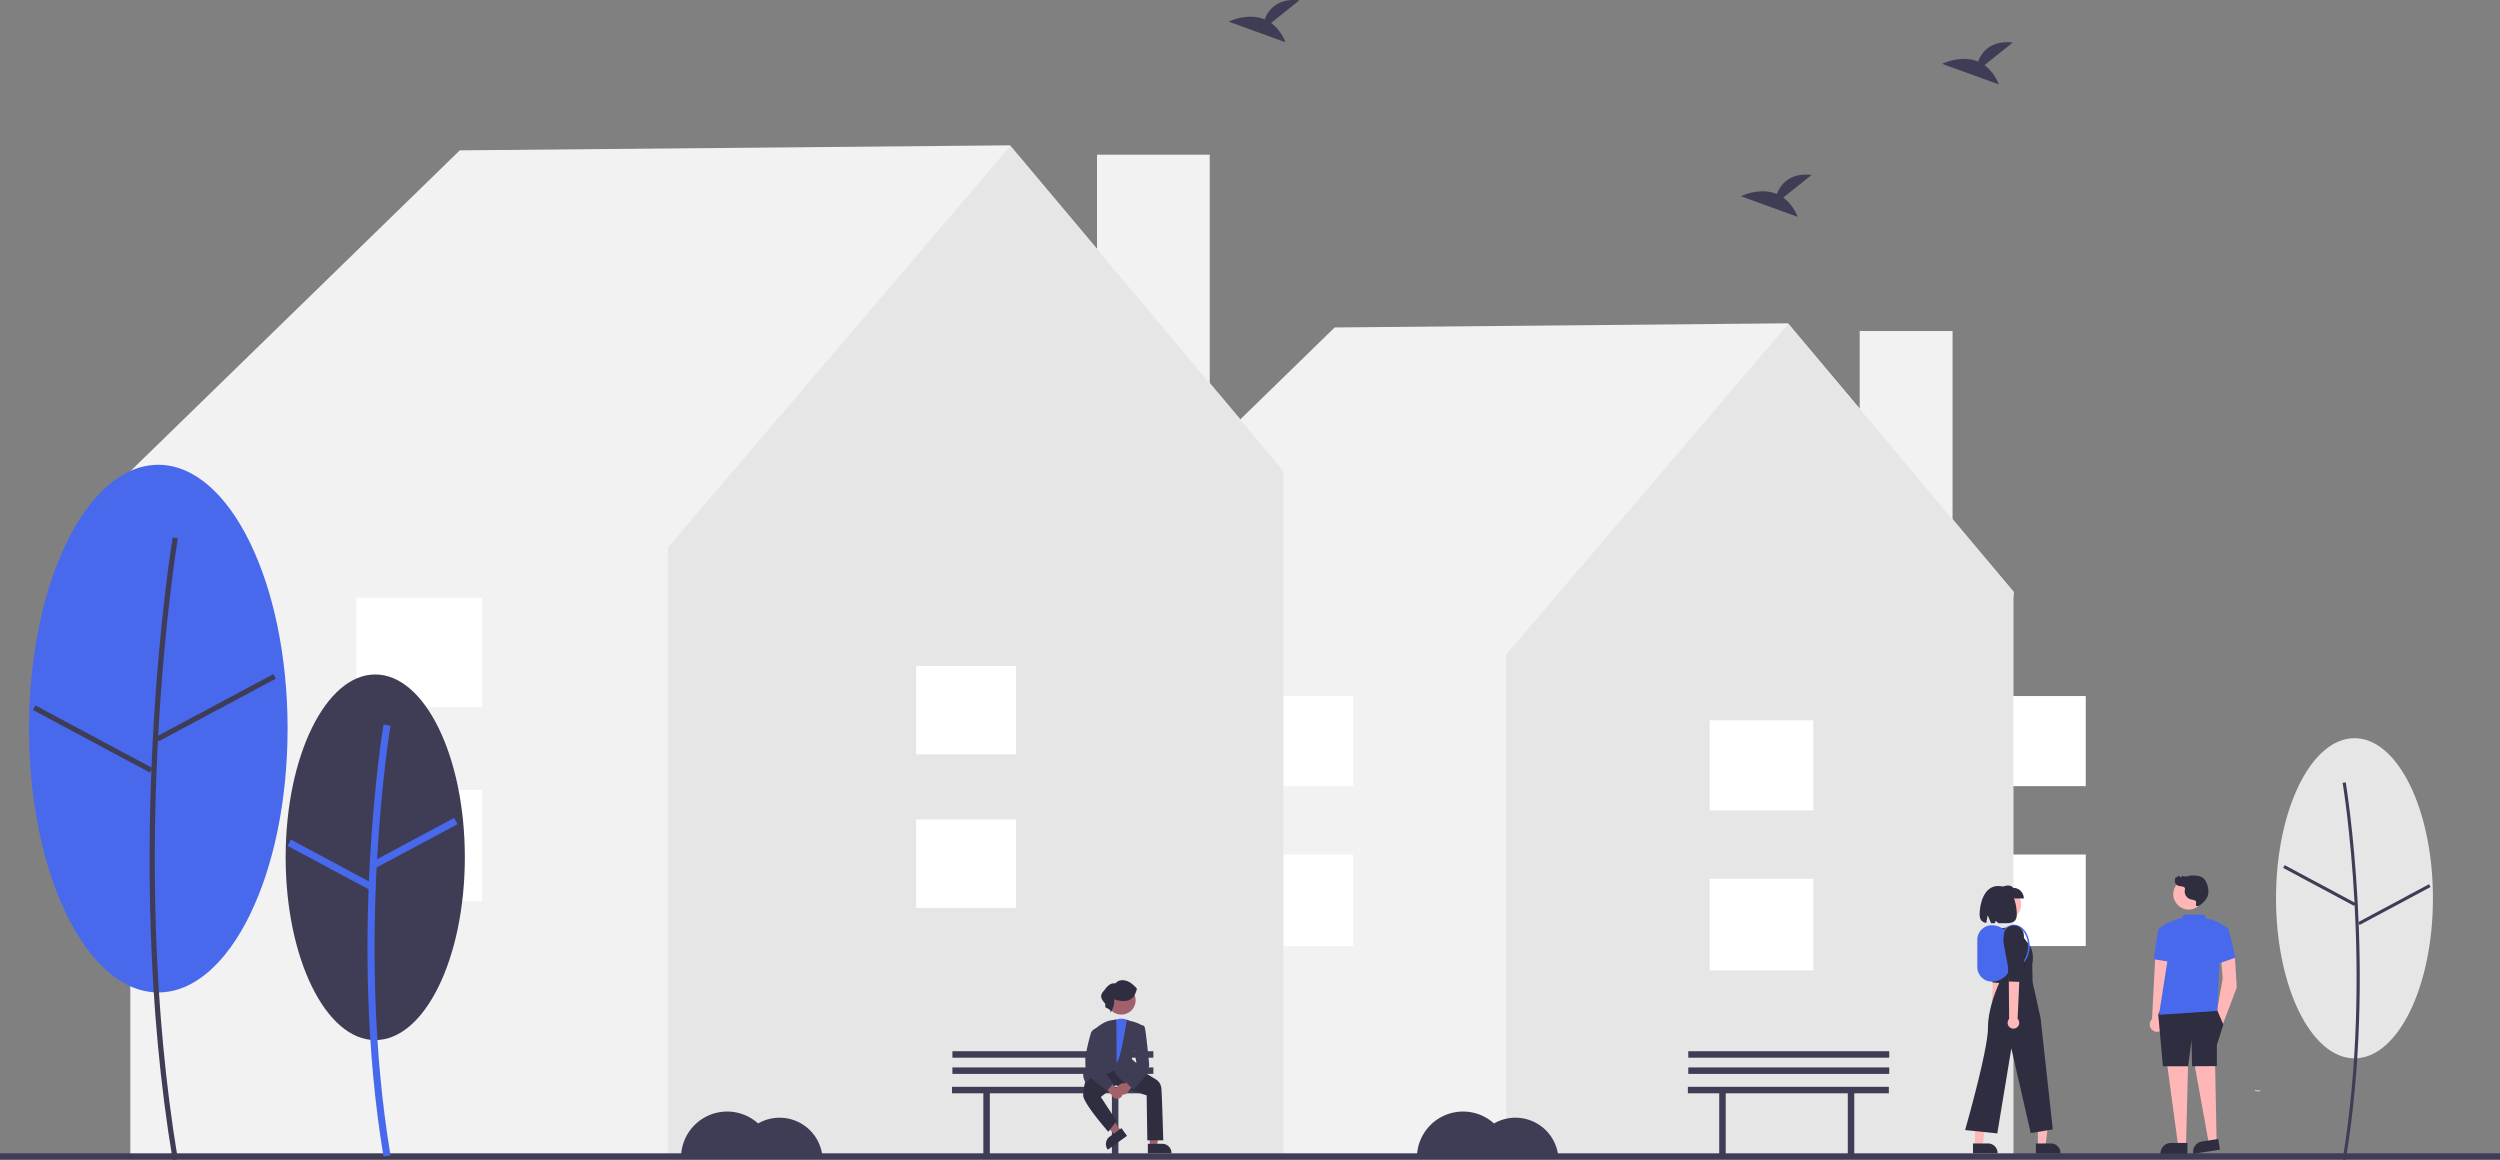 <svg id="ac17a011-2235-4d6e-9215-68b7e9b08c6d" data-name="Layer 1" xmlns="http://www.w3.org/2000/svg" width="927.825" height="430.531" viewBox="0 0 927.825 430.531"><rect x="0" y="0" width="927.825" height="430.531" fill="#808080" stroke="none"/><g id="e2e93f8f-7564-4f04-97ba-a6a57d99bb97" data-name="Group 207"><rect id="b5a541a8-7535-4c51-9d7f-fd8f7dfb820f" data-name="Rectangle 371" x="735.65" y="317.131" width="38.44" height="33.977" fill="#fff"/><rect id="b58c34ea-9b80-4190-9b84-c1a25f2ce0e8" data-name="Rectangle 372" x="735.65" y="258.322" width="38.44" height="33.438" fill="#fff"/><rect id="e47ca883-21cb-467c-8a20-6297fedb8667" data-name="Rectangle 373" x="690.188" y="122.855" width="34.464" height="119.297" fill="#f2f2f2"/><path id="bde9fe27-fc65-4752-b327-f8d1d468fd31" data-name="Path 2698" d="M883.502,454.446l-83.821-99.719-168.257,1.538-102.066,99.41,2.063,1.326h-.737v206.785h352.589v-206.782Z" transform="translate(-136.087 -234.734)" fill="#f2f2f2"/><path id="bb90e97d-6545-40e5-8624-e9426748ab48" data-name="Path 2699" d="M799.765,354.939l-104.716,122.768v186.078h188.224v-209.432Z" transform="translate(-136.087 -234.734)" fill="#e6e6e6"/><rect id="b9d2bcf1-4ed0-4d63-990a-eb373d41e900" data-name="Rectangle 374" x="634.516" y="326.147" width="38.44" height="33.977" fill="#fff"/><rect id="bc4ee958-773e-4b33-9c7e-f2b70eeb8edb" data-name="Rectangle 375" x="634.516" y="267.337" width="38.44" height="33.438" fill="#fff"/><rect id="b3260e63-627e-43d0-a31c-2932bbde74b6" data-name="Rectangle 378" x="463.685" y="317.131" width="38.44" height="33.977" fill="#fff"/><rect id="ae0cef1e-5b8d-49a0-a20e-777b2a5076c1" data-name="Rectangle 379" x="463.685" y="258.322" width="38.44" height="33.438" fill="#fff"/><rect id="f6229257-39af-4efc-bd56-2d238dab0191" data-name="Rectangle 380" x="407.134" y="57.407" width="41.83" height="144.796" fill="#f2f2f2"/><path id="b6cfab8c-8a78-4f70-bce5-26dc2c1691ba" data-name="Path 2700" d="M612.675,409.698l-101.738-121.032-204.217,1.866-123.881,120.664,2.5,1.609h-.891v250.979h427.953v-250.98Z" transform="translate(-136.087 -234.734)" fill="#f2f2f2"/><path id="bf914a0c-c65d-4d2a-b54f-72b8100f5166" data-name="Path 2701" d="M511.043,288.923l-127.1,149.01v225.851h228.458v-254.2Z" transform="translate(-136.087 -234.734)" fill="#e6e6e6"/><rect id="b98448c5-7575-4239-b3cf-ca82a3e3ea20" data-name="Rectangle 381" x="339.994" y="304.151" width="37.105" height="32.797" fill="#fff"/><rect id="ad2d15e3-8e25-4aa4-9231-8b39d6750c8e" data-name="Rectangle 381" x="339.994" y="247.151" width="37.105" height="32.797" fill="#fff"/><rect id="eab00621-fabd-400a-a276-75efb7b0af3e" data-name="Rectangle 385" x="132.217" y="293.207" width="46.657" height="41.239" fill="#fff"/><rect id="a128758c-9ccb-419c-a0c2-268ccf30f6b6" data-name="Rectangle 386" x="132.217" y="221.827" width="46.657" height="40.585" fill="#fff"/><rect id="b31be022-322c-4be5-8445-6d19f347c82d" data-name="Rectangle 387" y="428.03" width="927.825" height="2.285" fill="#3f3d56"/><ellipse id="fb3e5fff-9d5c-4105-af2e-5dbce323d204" data-name="Ellipse 519" cx="139.265" cy="318.161" rx="33.252" ry="67.848" fill="#3f3d56"/><path id="bc2a6fbc-79f0-4c8f-a768-fa2260ff1f0a" data-name="Path 2702" d="M278.423,663.952c-13.318-79.9-.134-159.52,0-160.314l2.591.439c-.134.79-13.242,79.988,0,159.444Z" transform="translate(-136.087 -234.734)" fill="#4969ed"/><rect id="fc2c940b-5f2a-4062-b25b-4f06088919a1" data-name="Rectangle 388" x="273.16" y="546.19" width="34.1" height="2.628" transform="translate(-360.014 -33.129) rotate(-28.142)" fill="#4969ed"/><rect id="b648551f-f898-40e6-8877-21ed995cf85e" data-name="Rectangle 389" x="257.161" y="538.514" width="2.628" height="34.101" transform="translate(-489.401 286.541) rotate(-61.842)" fill="#4969ed"/><ellipse id="f6708a08-9efb-4dd9-92df-8379a87605a8" data-name="Ellipse 520" cx="58.747" cy="270.411" rx="47.988" ry="97.915" fill="#4969ed"/><path id="f0177925-0334-4681-bcee-c5ad2a35feb2" data-name="Path 2703" d="M200.179,665.266c-19.194-115.162-.194-229.905,0-231.051l1.911.324c-.194,1.143-19.138,115.577,0,230.409Z" transform="translate(-136.087 -234.734)" fill="#3f3d56"/><rect id="a712a46e-cade-4357-8e77-dbd0fc78e20d" data-name="Rectangle 390" x="191.672" y="496.396" width="49.213" height="1.939" transform="translate(-345.106 -73.927) rotate(-28.142)" fill="#3f3d56"/><rect id="bf5057d7-06ce-40d6-a693-afa411afed53" data-name="Rectangle 391" x="169.509" y="484.398" width="1.939" height="49.213" transform="translate(-494.823 184.371) rotate(-61.842)" fill="#3f3d56"/><path id="e0e32826-8a02-442b-88db-78ef9b028b9f" data-name="Path 2708" d="M797.91,308.067l10.519-8.414c-8.172-.9-11.53,3.555-12.9,7.083-6.384-2.651-13.335.823-13.335.823l21.047,7.641a15.926,15.926,0,0,0-5.328-7.134Z" transform="translate(-136.087 -234.734)" fill="#3f3d56"/><path id="fc170603-eecc-4d0e-91f5-af180c4776b3" data-name="Path 2709" d="M607.814,243.266l10.519-8.414c-8.172-.9-11.53,3.555-12.9,7.083-6.384-2.651-13.335.823-13.335.823l21.047,7.641A15.927,15.927,0,0,0,607.814,243.266Z" transform="translate(-136.087 -234.734)" fill="#3f3d56"/><path id="a6aaaefd-85ed-4294-a3ab-11630fdc860e" data-name="Path 2710" d="M872.576,258.932l10.519-8.414c-8.172-.9-11.53,3.555-12.9,7.083-6.384-2.651-13.335.823-13.335.823l21.047,7.641a15.926,15.926,0,0,0-5.328-7.134Z" transform="translate(-136.087 -234.734)" fill="#3f3d56"/><path id="f3e84e62-276d-410e-a851-b4ea7720fd1f" data-name="Path 2712" d="M425.411,649.546a15.907,15.907,0,0,0-7.966,2.138,17.12,17.12,0,0,0-28.6,12.718h52.507a15.987,15.987,0,0,0-15.94-14.855Z" transform="translate(-136.087 -234.734)" fill="#3f3d56"/><path id="a10acadf-7e52-492c-90db-e6a7dfe34535" data-name="Path 2713" d="M698.52,649.546a15.907,15.907,0,0,0-7.966,2.138,17.12,17.12,0,0,0-28.6,12.718h52.507A15.987,15.987,0,0,0,698.52,649.546Z" transform="translate(-136.087 -234.734)" fill="#3f3d56"/><g id="bb0b3cd5-3da7-43e4-8c5b-5b823a451806" data-name="Group 204"><path id="b00da081-b9b4-42ac-9e63-e919fc3419db" data-name="Path 2714" d="M563.99,638.084h-74.586v2.406h11.632v22.857h2.406v-22.857h45.306v22.857h2.406v-22.857h12.835Z" transform="translate(-136.087 -234.734)" fill="#3f3d56"/><rect id="bfe5832a-e115-41ee-a4ba-2e773473c4a6" data-name="Rectangle 400" x="353.463" y="396.151" width="74.586" height="2.406" fill="#3f3d56"/><rect id="bab13bb6-e6fe-4513-9003-eb57c5074c44" data-name="Rectangle 401" x="353.463" y="390.136" width="74.586" height="2.406" fill="#3f3d56"/></g><ellipse id="aa8721c8-d842-48ea-8483-672038784c80" data-name="Ellipse 525" cx="873.818" cy="333.374" rx="29.118" ry="59.413" fill="#e6e6e6"/><path id="fce21a03-aec9-4c43-a8b9-7fe7f02bca1f" data-name="Path 2716" d="M1006.662,665.266c11.647-69.878.117-139.5,0-140.2l-1.16.2c.117.693,11.613,70.13,0,139.808Z" transform="translate(-136.087 -234.734)" fill="#3f3d56"/><rect id="a5aff401-4db7-46be-9a4f-5e3e73b6543e" data-name="Rectangle 406" x="996.302" y="548.447" width="1.177" height="29.872" transform="translate(-106.29 941.772) rotate(-61.847)" fill="#3f3d56"/><rect id="a468bbdf-a46e-4a5a-964c-a253080b064e" data-name="Rectangle 407" x="1009.753" y="569.86" width="29.872" height="1.177" transform="translate(-284.011 316.238) rotate(-28.153)" fill="#3f3d56"/><g id="bad665b2-0551-4a31-9519-7a83feaa5b8f" data-name="Group 202"><path id="bd67ec29-eb54-49c9-a2f2-3741483e09c1" data-name="Path 2721" d="M974.804,639.347a1.77,1.77,0,0,1-1.677-.085c-.128-.078-.232.13-.1.208a1.983,1.983,0,0,0,1.855.1.121.121,0,0,0,.074-.147.117.117,0,0,0-.146-.078Z" transform="translate(-136.087 -234.734)" fill="#fff"/><path id="b4658a82-8bfd-4cb5-87c9-3b978f05d2ab" data-name="Path 2749" d="M938.012,617.311a2.715,2.715,0,0,0,.746-4.095l3.156-24.522-5.9.248-1.245,24.026a2.729,2.729,0,0,0,3.243,4.343Z" transform="translate(-136.087 -234.734)" fill="#ffb6b6"/><path id="ac8a2622-9b78-404a-a129-e22c6ad8388a" data-name="Path 2750" d="M965.46,588.691l.758,12.538-5.117,13.514-2.445-3.615,2.33-13.147-.646-8.411Z" transform="translate(-136.087 -234.734)" fill="#ffb6b6"/><path id="e1feea71-f079-424d-a2fd-b7fa32049e97" data-name="Path 2751" d="M958.133,627.349l.628,32.23-2.755.427-5.955-32.987Z" transform="translate(-136.087 -234.734)" fill="#ffb6b6"/><path id="a25e02b8-dad8-45e4-930f-c8ef4bf402b0" data-name="Path 2752" d="M940.265,628.907l4.312,31.946h2.788l.836-33.51Z" transform="translate(-136.087 -234.734)" fill="#ffb6b6"/><circle id="a2d9a217-bb30-4f6e-8758-798f4b2fc4f7" data-name="Ellipse 528" cx="812.292" cy="331.834" r="5.733" fill="#ffb6b6"/><path id="ed90311c-42ab-413e-a87b-8e2c2e7025e5" data-name="Path 2754" d="M958.835,609.371l2.406,5.625-2.406,7.569v7.834l-9.213.055-.2-9.634-1.24,9.634h-9.381l-1.736-19.31,2.491-4.57Z" transform="translate(-136.087 -234.734)" fill="#2f2e41"/><path id="a349bd5f-a368-4da1-9de8-714f537c8154" data-name="Path 2755" d="M946.538,574.179l-.678,1.256s-5.846,1.139-8.8,4.357l3.965,8.1-3.672,23.445,21.648-1.443.768-18.051,3.258-12.625s-5.647-3.873-8.084-3.466l-.853-1.568Z" transform="translate(-136.087 -234.734)" fill="#4969ed"/><path id="bc8c703e-ce79-44af-a241-f3b8113ec890" data-name="Path 2756" d="M942.622,580.636l-5.564-.843s-1.523,8.935-1.511,10.975l6.716,1.071Z" transform="translate(-136.087 -234.734)" fill="#4969ed"/><path id="f0003231-8b75-4982-9bcf-ef14e3372ad2" data-name="Path 2757" d="M960.368,579.782l2.659-.57s1.026,3.255,2.718,10.921l-6.912,2.412Z" transform="translate(-136.087 -234.734)" fill="#4969ed"/><path id="a787a3f3-2965-4511-86d6-f19297d9f1dd" data-name="Path 2758" d="M947.908,662.949h-10.013v-.127a3.9,3.9,0,0,1,3.9-3.9h6.113Z" transform="translate(-136.087 -234.734)" fill="#2f2e41"/><path id="be5f3b87-541b-42c1-8906-4b0eae6bb5c2" data-name="Path 2759" d="M959.972,661.417l-9.894,1.532-.019-.125a3.9,3.9,0,0,1,3.255-4.447h0l6.043-.936Z" transform="translate(-136.087 -234.734)" fill="#2f2e41"/><path id="bdf1dedf-97d6-423a-b81b-502059141602" data-name="Path 2800" d="M950.627,568.899a8.206,8.206,0,0,0-1.348-.351,3.063,3.063,0,0,1-2.343-3.453,1.556,1.556,0,0,0,.084-.569c-.06-.426-.559-.7-1.037-.8a11.525,11.525,0,0,1-1.444-.24,1.953,1.953,0,0,1-1.276-1.532,2.844,2.844,0,0,1,.484-1.908l.173.434a1.616,1.616,0,0,0,.564-.738,1.143,1.143,0,0,1,.886.622c.277.143.317-.444.624-.53a.612.612,0,0,1,.382.082,3.5,3.5,0,0,0,2-.1,8.575,8.575,0,0,1,3.489,0,4.415,4.415,0,0,1,2.062.927,4.233,4.233,0,0,1,.961,1.445,7.412,7.412,0,0,1,.778,4.051,5.419,5.419,0,0,1-1.547,3.038c-.442.445-1.883,2-2.673,1.731C950.454,570.674,951.797,569.439,950.627,568.899Z" transform="translate(-136.087 -234.734)" fill="#2f2e41"/></g><g id="b0969277-1c50-4181-9d73-9d1859a1c16a" data-name="Group 203"><path id="ba337d0a-8297-454c-b7c0-a84cc7228b8a" data-name="Path 2809" d="M877.494,615.079a1.954,1.954,0,0,0,.465-2.959l2.539-25.476-4.239.281-1.174,25.086a1.964,1.964,0,0,0,2.41,3.068Z" transform="translate(-136.087 -234.734)" fill="#feb8b8"/><path id="baee58ba-8b7e-41bd-a49a-5a973cb51c9f" data-name="Path 2810" d="M874.54,585.698l1.111,8.447-.154,5.177,4.663.427.934-4.306.515-11.4a3.4,3.4,0,0,0-3.006-3.533h0a3.4,3.4,0,0,0-3.765,2.933Z" transform="translate(-136.087 -234.734)" fill="#2f2e41"/><path id="a55f708b-c56d-40d7-8fe0-6d66390244b3" data-name="Path 2811" d="M892.396,660.022h2.825l1.345-10.909h-4.174Z" transform="translate(-136.087 -234.734)" fill="#feb8b8"/><path id="b6b45ade-298d-4ff2-94a4-a37f95243eb6" data-name="Path 2812" d="M891.675,662.765h9.12v-.115a3.55,3.55,0,0,0-3.549-3.55h-5.57Z" transform="translate(-136.087 -234.734)" fill="#2f2e41"/><path id="f4649383-2595-4a8f-aa9c-3b4fb84ebbec" data-name="Path 2813" d="M869.042,660.022h2.828l1.346-10.909h-4.174Z" transform="translate(-136.087 -234.734)" fill="#feb8b8"/><path id="a8a00f62-f808-47f0-a287-933cb9b61641" data-name="Path 2814" d="M868.321,662.765h9.12v-.115a3.55,3.55,0,0,0-3.549-3.55h-5.57Z" transform="translate(-136.087 -234.734)" fill="#2f2e41"/><circle id="aa8274e2-6941-4dae-bd5e-def77c645208" data-name="Ellipse 532" cx="743.953" cy="335.63" r="6.132" fill="#feb8b8"/><path id="ee3cc59d-8ac2-404b-a5ce-5beed8fb1147" data-name="Path 2815" d="M880.833,578.985l-4.255.486h0a11.324,11.324,0,0,0-1.448,10.225l3.211,9.289s-4.457,8.936-4.457,17.232-8.489,37.91-8.489,37.91l11.949,1.246,5.214-31.547,7.185,31.42,8.2-1.335-4.517-41.2-2.985-13.559-.126-6.603s1.269-4.962-1.907-8.138l-3.878-5.4Z" transform="translate(-136.087 -234.734)" fill="#2f2e41"/><path id="a1940382-af04-4127-90cc-9837e50185c2" data-name="Path 2816" d="M887.188,568.174h-9.014v-3.928c1.978-.786,3.913-1.454,5.083,0a3.928,3.928,0,0,1,3.928,3.928h.003Z" transform="translate(-136.087 -234.734)" fill="#2f2e41"/><path id="acd8f2dd-d528-4732-b8ea-716e1c0bef4c" data-name="Path 2817" d="M877.683,563.553c-5.387,0-6.895,6.752-6.895,10.561,0,2.124.961,2.884,2.47,3.141l.533-2.843,1.249,2.966c.424,0,.87-.006,1.331-.015l.423-.872.944.856c3.781.006,6.838.557,6.838-3.233C884.574,570.306,883.252,563.553,877.683,563.553Z" transform="translate(-136.087 -234.734)" fill="#2f2e41"/><path id="e83ec7c5-dad6-4bed-8390-869fdd075c40" data-name="Path 2818" d="M885.646,600.848l.228-9.891.6-4.391,1.494,4.35Z" transform="translate(-136.087 -234.734)" opacity="0.2" style="isolation:isolate"/><path d="M875.313,599.029h-.001a5.398,5.398,0,0,1-5.385-5.391V583.515a5.399,5.399,0,0,1,5.385-5.386,7.279,7.279,0,0,1,7.271,7.271v6.358A7.279,7.279,0,0,1,875.313,599.029Z" transform="translate(-136.087 -234.734)" fill="#4969ed"/><path id="bf0df318-8eb5-4d94-81d3-4bb15bcc9061" data-name="Path 2822" d="M887.311,591.911a9.417,9.417,0,0,0,2.018-6.03c0-4.39-2.615-7.961-5.829-7.961a5.36,5.36,0,0,0-4.46,2.829l.484.3a4.808,4.808,0,0,1,3.976-2.559c2.9,0,5.26,3.316,5.26,7.393a8.843,8.843,0,0,1-1.883,5.662Z" transform="translate(-136.087 -234.734)" fill="#4969ed"/><path id="a9996706-20b7-4221-bf1d-631720fff922" data-name="Path 2823" d="M884.548,616.107a2.141,2.141,0,0,0,.333-3.265l1.263-28.024-4.621.56.206,27.516a2.152,2.152,0,0,0,2.819,3.213Z" transform="translate(-136.087 -234.734)" fill="#feb8b8"/><path id="b7e51dee-6a07-4936-9052-464035fd5ac7" data-name="Path 2824" d="M879.571,584.14l1.718,9.176.139,5.673,5.126.19.766-4.766-.114-12.5a3.727,3.727,0,0,0-3.5-3.686h0a3.727,3.727,0,0,0-3.945,3.433Z" transform="translate(-136.087 -234.734)" fill="#2f2e41"/></g><g id="a58cce9b-d39c-47cc-8120-0d42dfc791ce" data-name="Group 205"><path id="a0dd0c82-950a-49db-94f4-e7e7de1bc5af" data-name="Path 2714-2" d="M837.096,638.084h-74.586v2.406h11.632v22.857h2.406v-22.857h45.306v22.857h2.406v-22.857h12.835Z" transform="translate(-136.087 -234.734)" fill="#3f3d56"/><rect id="f2727459-dd1d-4acf-8fac-ec7a83bd6430" data-name="Rectangle 400-2" x="626.57" y="396.151" width="74.586" height="2.406" fill="#3f3d56"/><rect id="bb8522d3-8057-452e-ad4f-a3017d1ac1bc" data-name="Rectangle 401-2" x="626.57" y="390.136" width="74.586" height="2.406" fill="#3f3d56"/></g><circle id="e302e70a-8ea6-4f05-9d51-f108afd7265a" data-name="Ellipse 533" cx="416.155" cy="371.232" r="5.318" fill="#a0616a"/><g id="a8186a18-1b70-4502-ae04-cf9d2cd206dc" data-name="Group 206"><path id="e1966b26-6f2b-4ac7-865b-2385e7a0bdf7" data-name="Path 2833" d="M562.779,660.124h2.722l1.3-10.5h-4.022Z" transform="translate(-136.087 -234.734)" fill="#a0616a"/><path id="b35ef1a7-3511-45c7-87ed-516152d0abc7" data-name="Path 2834" d="M562.085,659.236h5.361a3.417,3.417,0,0,1,3.417,3.416v.111h-8.778Z" transform="translate(-136.087 -234.734)" fill="#2f2e41"/><path id="ba293adc-98d4-49a8-bd80-6bd9032c7387" data-name="Path 2835" d="M552.244,654.543l-2.206,1.6-7.2-7.748,3.255-2.355Z" transform="translate(-136.087 -234.734)" fill="#a0616a"/><path id="f74f808b-d3e7-4f43-b666-3d99fd8b783e" data-name="Path 2836" d="M554.351,656.28l-7.112,5.146-.065-.09a3.417,3.417,0,0,1,.765-4.771h0l4.344-3.143Z" transform="translate(-136.087 -234.734)" fill="#2f2e41"/><path id="f51e1217-fe86-4590-9400-b814e4ba9137" data-name="Path 2837" d="M555.221,613.73a5.2,5.2,0,0,0-5.945,0l-2.137,17.828h6.418l.951-5.7,2.139-8.557Z" transform="translate(-136.087 -234.734)" fill="#4969ed"/><path id="a9447c5c-1b6b-49f4-bd4e-0fb963a216ca" data-name="Path 2838" d="M561.652,641.265l-11.519-3.761-5.491,4.357,5.834,8.918-3.051,4-.087-.1c-.379-.431-9.271-10.593-9.245-13.475a21.683,21.683,0,0,1,.982-5.76l2.889-4.1,4.1-1.206,13.572,1.9h.022l5.484,3.338a4.308,4.308,0,0,1,1.952,3.183c.235,2.119.709,19.092.714,19.263v.111h-5.914Z" transform="translate(-136.087 -234.734)" fill="#2f2e41"/><path id="b0ec83f4-34be-41ac-ac5c-e463e309da0c" data-name="Path 2839" d="M554.35,637.005c-2-.89-4.559-4.364-4.98-4.95-.824.448-6.831,3.659-8.525,2.834a3.145,3.145,0,0,0-1.558,1.8l-.05.251-.145-.211c-.027-.039-2.636-3.919.739-6.33a10.55,10.55,0,0,0,3.992-4.673l-1.67-8.826.044-.041c.137-.127,3.388-3.118,6.354-3.474l1.83-.323.08,6.966v8.918c1.478-.186,3.817-15.768,3.817-15.768l1.222.448c.316.061,3.865.77,4.807,2.182l.031.046-3.228,8.728-.944,1.421v1.819l5.516,4.8-.078.082c-.188.2-4.255,4.427-6.624,4.426A1.536,1.536,0,0,1,554.35,637.005Z" transform="translate(-136.087 -234.734)" fill="#3f3d56"/><path id="eefca04e-f413-4147-9cd0-c317d0fe543c" data-name="Path 2840" d="M550.904,638.59a2.082,2.082,0,0,1,2.685-1.727l3.048-3.654,2.672,1.311-4.377,5.1a2.093,2.093,0,0,1-4.028-1.029Z" transform="translate(-136.087 -234.734)" fill="#a0616a"/><path id="ff34ef5e-7b9c-4951-9659-39755bce11d9" data-name="Path 2841" d="M553.058,635.492l4.782-6.455-1.184-6.4,1.922-7.206.048-.021a2.479,2.479,0,0,1,1.658-.114,1.121,1.121,0,0,1,.624.648c.476,1.189,1.623,13.3,1.671,13.838a13.684,13.684,0,0,1-.724,3.366c-.477.953-4.824,5.762-5.008,5.967l-.076.084Z" transform="translate(-136.087 -234.734)" fill="#3f3d56"/><path id="f7214f4f-31e3-4811-b615-35d765e84f5c" data-name="Path 2842" d="M556.811,604.598c-1.77,2.226-4.8,1.818-7.231,1a7.693,7.693,0,0,1-1.369,5.022c.313-1.263-1.007-1.514-1.778-1.984-.3-.376-.05-.936-.172-1.4-1.384-1.622-2.3-2.846-.524-4.75,1.04-1.392,2.288-3.129,4.269-2.764,1.568-1.829,4.136-1.353,5.889-.074a12.519,12.519,0,0,1,2.136,2.007,8.5,8.5,0,0,1-1.109,2.786" transform="translate(-136.087 -234.734)" fill="#2f2e41"/><path id="bfe53212-0def-40e7-8ff5-929a9fdb9ea9" data-name="Path 2845" d="M552.746,640.144a2.082,2.082,0,0,0-2.685-1.727l-3.048-3.654-2.672,1.311,4.377,5.1a2.093,2.093,0,0,0,4.028-1.029Z" transform="translate(-136.087 -234.734)" fill="#a0616a"/><path id="f06f3d19-66e8-4120-a295-4fab0eca013e" data-name="Path 2846" d="M546.836,639.489c-.273-.2-6.684-5.024-7.4-6.456s-.54-5.684-.53-5.877a69.59,69.59,0,0,1,2.072-9.068,2.627,2.627,0,0,1,3.391-1.518q.039.015.078.031l.074.03-1.073,12.518,5.853,7.764-2.384,2.635Z" transform="translate(-136.087 -234.734)" fill="#3f3d56"/></g></g></svg>